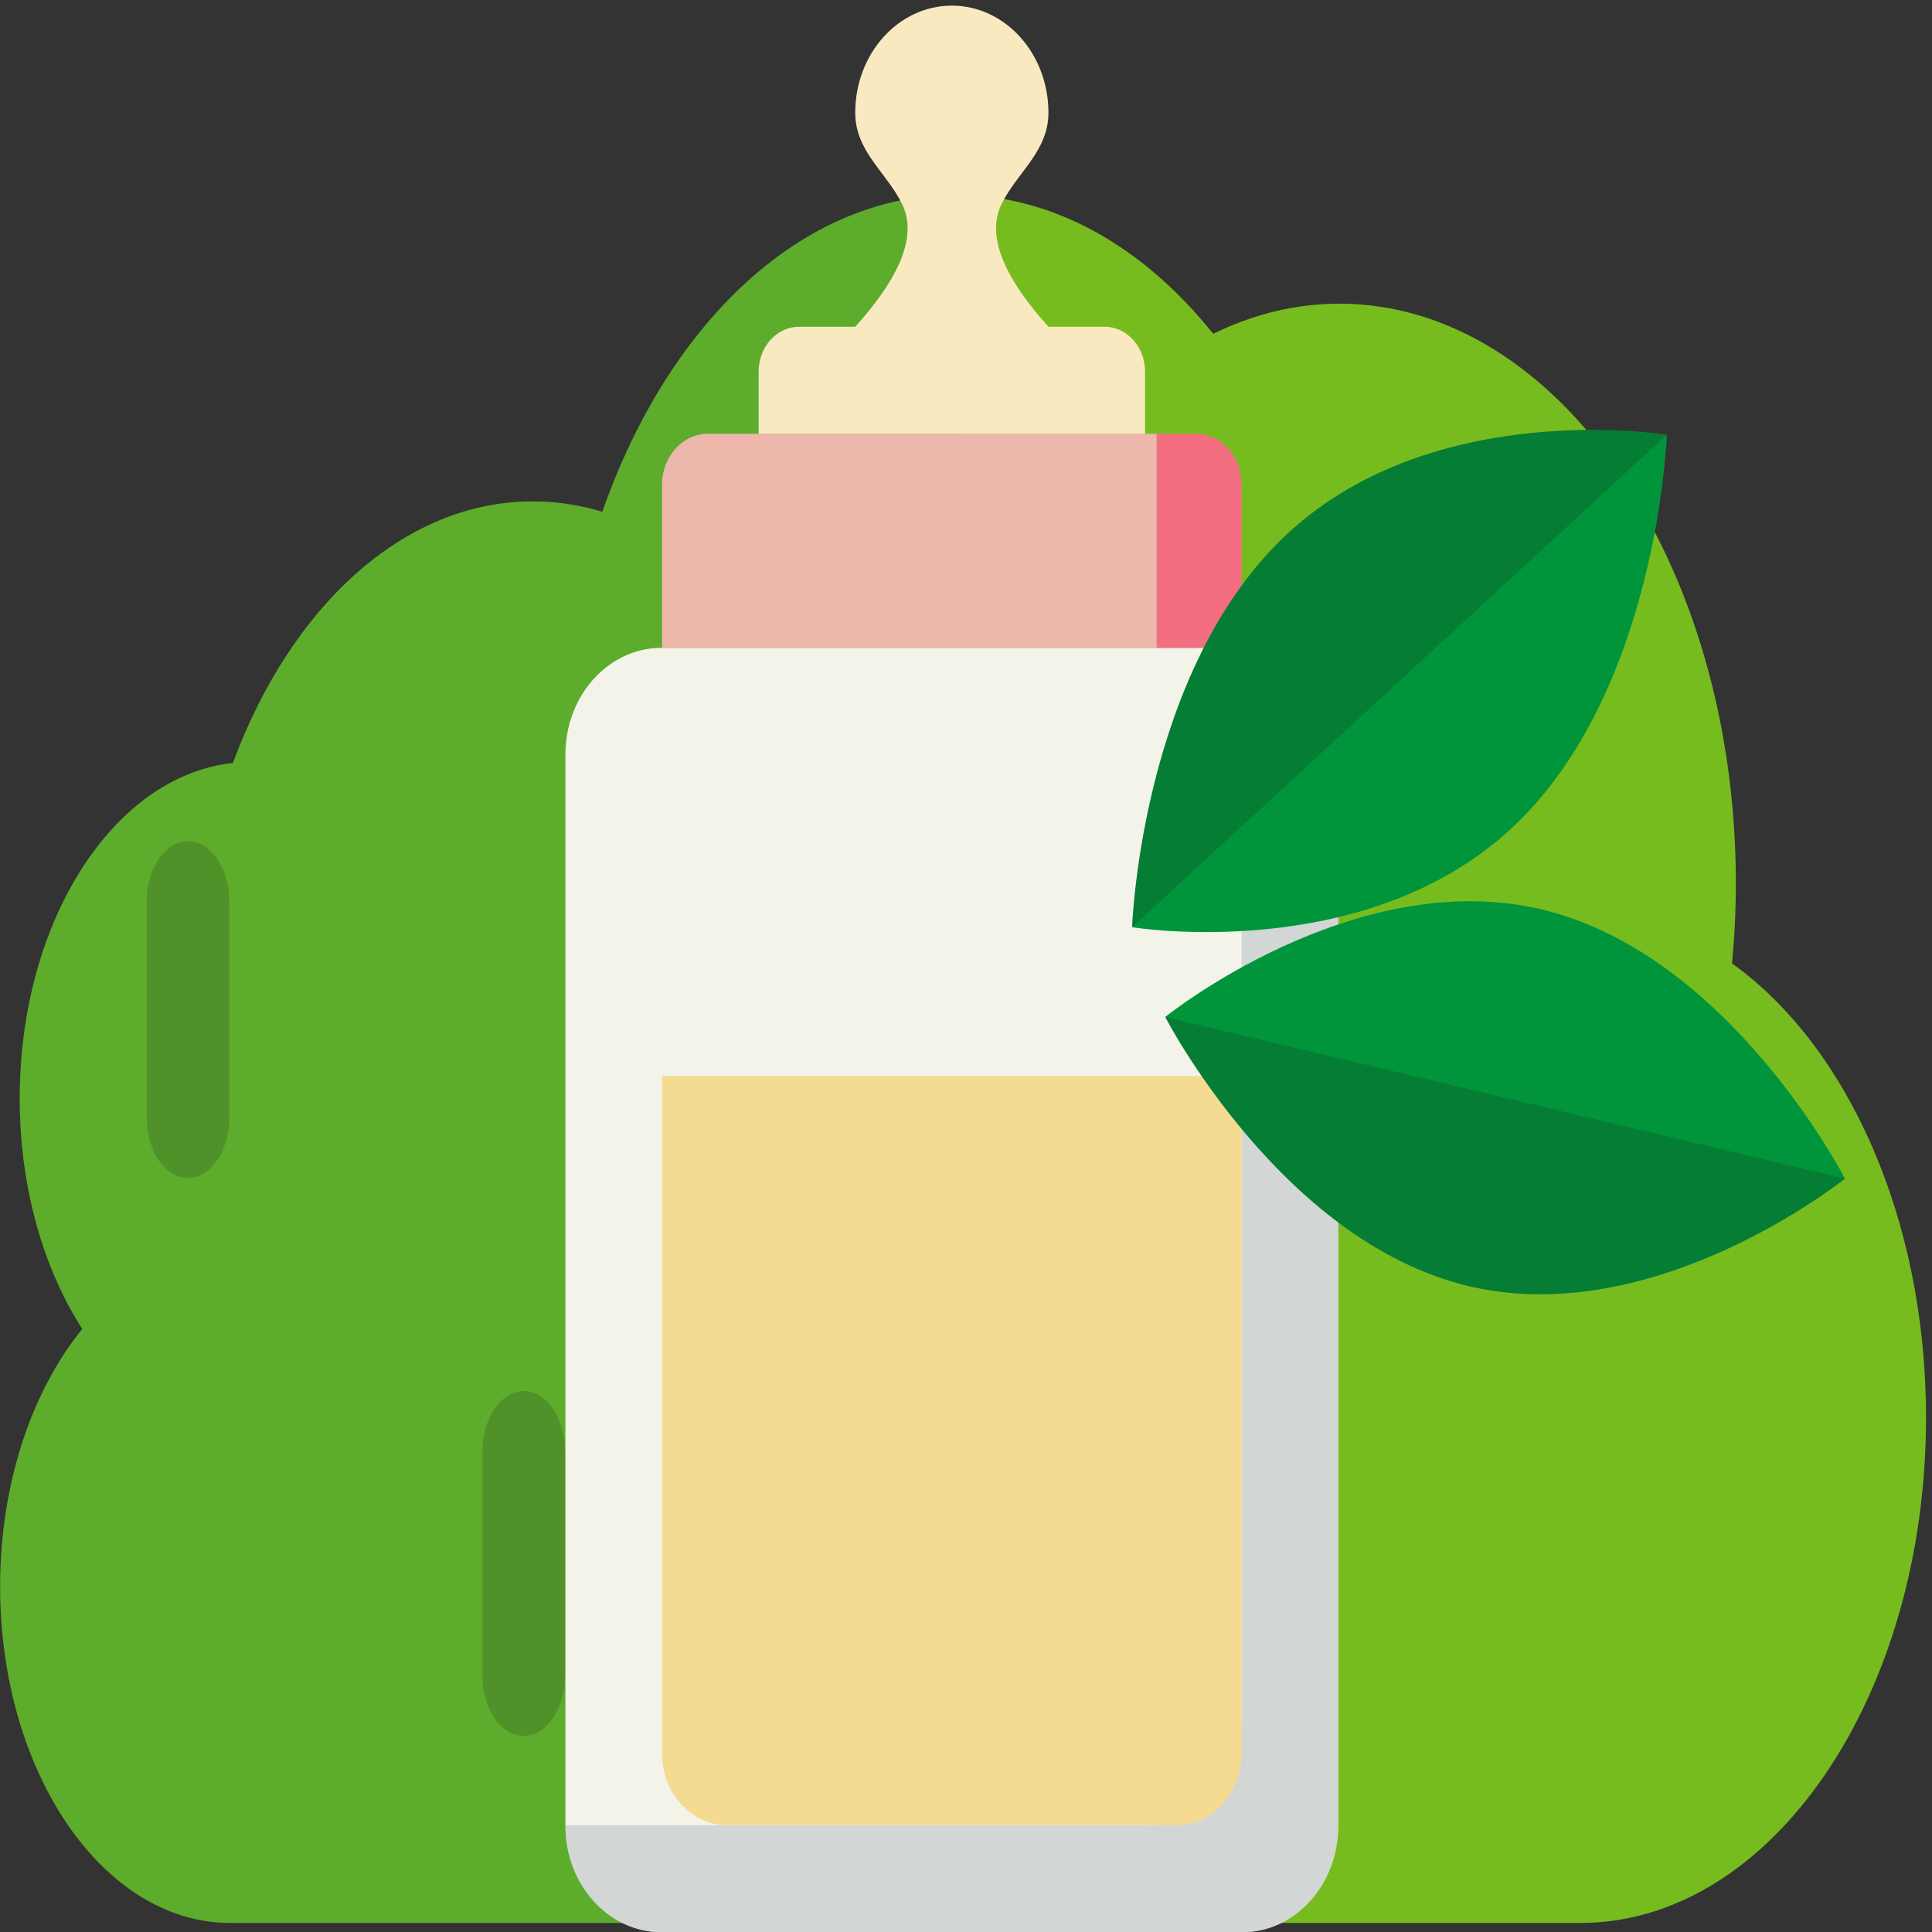 <?xml version="1.0" encoding="UTF-8" standalone="no"?>
<!-- Generator: Adobe Illustrator 18.0.0, SVG Export Plug-In . SVG Version: 6.00 Build 0)  -->

<svg
   xmlns:dc="http://purl.org/dc/elements/1.1/"
   xmlns:cc="http://creativecommons.org/ns#"
   xmlns:rdf="http://www.w3.org/1999/02/22-rdf-syntax-ns#"
   xmlns:svg="http://www.w3.org/2000/svg"
   xmlns="http://www.w3.org/2000/svg"
   xmlns:sodipodi="http://sodipodi.sourceforge.net/DTD/sodipodi-0.dtd"
   xmlns:inkscape="http://www.inkscape.org/namespaces/inkscape"
   version="1.1"
   id="Capa_1"
   x="0px"
   y="0px"
   viewBox="0 0 330 330"
   xml:space="preserve"
   inkscape:version="0.91 r13725"
   sodipodi:docname="logo.svg"
   width="330"
   height="330"><rect x="0" y="0" width="330" height="330" fill="#333333" stroke="none"/><defs
     id="defs5091" /><sodipodi:namedview
     pagecolor="#ffffff"
     bordercolor="#666666"
     borderopacity="1"
     objecttolerance="10"
     gridtolerance="10"
     guidetolerance="10"
     inkscape:pageopacity="0"
     inkscape:pageshadow="2"
     inkscape:window-width="1440"
     inkscape:window-height="800"
     id="namedview5089"
     showgrid="false"
     inkscape:zoom="1.1237522"
     inkscape:cx="140.15596"
     inkscape:cy="95.259184"
     inkscape:window-x="0"
     inkscape:window-y="1"
     inkscape:window-maximized="1"
     inkscape:current-layer="layer3"
     fit-margin-top="0"
     fit-margin-left="0"
     fit-margin-right="0"
     fit-margin-bottom="0" /><g
     inkscape:groupmode="layer"
     id="layer3"
     inkscape:label="other 1"
     style="display:inline"
     transform="translate(13.531,33.999)"><g
       id="g6110"
       transform="matrix(0.794,0,0,1.161,-16.547,-28.603)"><g
         transform="matrix(1.184,0,0,1.184,-94.041,-120.068)"
         id="g6021"><path
           id="path6023"
           d="m 397.328,217.197 c 0.447,-3.248 0.697,-6.559 0.697,-9.93 0,-39.793 -32.258,-72.049 -72.049,-72.049 -8.014,0 -15.711,1.328 -22.912,3.742 -12.588,-10.756 -28.912,-17.266 -46.768,-17.266 -28.029,0 -52.303,16.018 -64.215,39.387 -4.08,-0.848 -8.307,-1.295 -12.639,-1.295 -23.551,0 -44.027,13.152 -54.492,32.51 -21.65,1.576 -38.727,19.623 -38.727,41.674 0,11.09 4.326,21.162 11.373,28.645 -9.127,7.666 -14.932,19.158 -14.932,32.01 0,23.084 18.713,41.797 41.797,41.797 l 245.326,0 c 34.676,0 62.789,-28.111 62.789,-62.789 0.002,-24.797 -14.377,-46.231 -35.248,-56.436 z"
           style="fill:#77bc1f"
           inkscape:connector-curvature="0" /><path
           id="path6025"
           d="m 256.297,121.695 c -28.029,0 -52.303,16.018 -64.215,39.387 -4.08,-0.848 -8.307,-1.295 -12.639,-1.295 -23.551,0 -44.027,13.152 -54.492,32.51 -21.65,1.576 -38.727,19.623 -38.727,41.674 0,11.09 4.326,21.162 11.373,28.645 -9.127,7.666 -14.932,19.158 -14.932,32.01 0,23.084 18.713,41.797 41.797,41.797 l 132.373,0 0,-214.714 c -0.181,-0.002 -0.358,-0.014 -0.538,-0.014 z"
           style="opacity:0.3;fill:#218649"
           inkscape:connector-curvature="0" /></g><g
         transform="matrix(1.184,0,0,1.184,-94.041,-120.068)"
         id="g6045"
         style="opacity:0.2"><path
           id="path6047"
           d="m 116.789,243.848 c -4.143,0 -7.5,-3.357 -7.5,-7.5 l 0,-26.842 c 0,-4.143 3.357,-7.5 7.5,-7.5 4.143,0 7.5,3.357 7.5,7.5 l 0,26.842 c 0,4.142 -3.357,7.5 -7.5,7.5 z"
           style="fill:#222222"
           inkscape:connector-curvature="0" /><path
           id="path6049"
           d="m 177.789,313.176 c -4.143,0 -7.5,-3.357 -7.5,-7.5 l 0,-27.846 c 0,-4.143 3.357,-7.5 7.5,-7.5 4.143,0 7.5,3.357 7.5,7.5 l 0,27.846 c 0,4.142 -3.357,7.5 -7.5,7.5 z"
           style="fill:#222222"
           inkscape:connector-curvature="0" /><path
           id="path6051"
           d="m 269.789,236.559 c -4.143,0 -7.5,-3.357 -7.5,-7.5 l 0,-19.553 c 0,-4.143 3.357,-7.5 7.5,-7.5 4.143,0 7.5,3.357 7.5,7.5 l 0,19.553 c 0,4.142 -3.357,7.5 -7.5,7.5 z"
           style="fill:#222222"
           inkscape:connector-curvature="0" /><path
           id="path6053"
           d="m 233.447,281.852 c -4.143,0 -7.5,-3.357 -7.5,-7.5 l 0,-27.182 c 0,-4.143 3.357,-7.5 7.5,-7.5 4.143,0 7.5,3.357 7.5,7.5 l 0,27.182 c 0,4.142 -3.357,7.5 -7.5,7.5 z"
           style="fill:#222222"
           inkscape:connector-curvature="0" /></g></g></g><g
     id="g5059"
     transform="translate(13.531,33.999)" /><g
     id="g5061"
     transform="translate(13.531,33.999)" /><g
     id="g5063"
     transform="translate(13.531,33.999)" /><g
     id="g5065"
     transform="translate(13.531,33.999)" /><g
     id="g5067"
     transform="translate(13.531,33.999)" /><g
     id="g5069"
     transform="translate(13.531,33.999)" /><g
     id="g5071"
     transform="translate(13.531,33.999)" /><g
     id="g5073"
     transform="translate(13.531,33.999)" /><g
     id="g5075"
     transform="translate(13.531,33.999)" /><g
     id="g5077"
     transform="translate(13.531,33.999)" /><g
     id="g5079"
     transform="translate(13.531,33.999)" /><g
     id="g5081"
     transform="translate(13.531,33.999)" /><g
     id="g5083"
     transform="translate(13.531,33.999)" /><g
     id="g5085"
     transform="translate(13.531,33.999)" /><g
     id="g5087"
     transform="translate(13.531,33.999)" /><g
     inkscape:groupmode="layer"
     id="layer1"
     inkscape:label="bottle"
     transform="translate(13.531,33.999)"><g
       id="g6242"
       transform="matrix(1,0,0,1.108,0.549,-33.035)"><path
         id="path6244"
         d="m 98.917,297 99.166,0 c 9.067,0 16.417,-7.35 16.417,-16.417 l 0,-165.166 C 214.5,106.35 207.15,99 198.083,99 L 98.917,99 C 89.85,99 82.5,106.35 82.5,115.417 l 0,165.166 C 82.5,289.65 89.85,297 98.917,297 Z"
         style="fill:#f3f3e9"
         inkscape:connector-curvature="0" /></g><g
       id="g6246"
       style="opacity:0.6"
       transform="matrix(1,0,0,1.108,0.549,-33.035)"><path
         id="path6248"
         d="m 198.083,99 -0.083,0 0,165.083 c 0,9.067 -7.35,16.417 -16.417,16.417 l -99.083,0 0,0.083 C 82.5,289.65 89.85,297 98.917,297 l 99.167,0 c 9.067,0 16.417,-7.35 16.417,-16.417 l 0,-165.166 C 214.5,106.35 207.15,99 198.083,99 Z"
         style="fill:#bdc3c7"
         inkscape:connector-curvature="0" /></g><g
       id="g6250"
       transform="matrix(1,0,0,1.108,0.549,-33.035)"><g
         id="g6252"><path
           id="path6254"
           d="M 106.833,66 C 102.507,66 99,69.507 99,73.833 L 99,99 l 84.5,0 0,-33 -76.667,0 z"
           style="fill:#edb7ab"
           inkscape:connector-curvature="0" /></g></g><g
       id="g6256"
       transform="matrix(1,0,0,1.108,0.549,-33.035)"><g
         id="g6258"><path
           id="path6260"
           d="M 198,73.833 C 198,69.507 194.493,66 190.167,66 l -6.667,0 0,33 14.5,0 0,-25.167 z"
           style="fill:#f36e81"
           inkscape:connector-curvature="0" /></g></g><g
       id="g6262"
       transform="matrix(1,0,0,1.108,0.549,-33.035)"
       style="fill:#f9e9c0;fill-opacity:1;stroke:none;stroke-opacity:1"><g
         id="g6264"
         style="fill:#f9e9c0;fill-opacity:1;stroke:none;stroke-opacity:1"><path
           id="path6266"
           d="M 174.583,49.5 165,49.5 C 158.693,43.193 154,36.179 156.964,30.645 159.61,25.703 165,22.514 165,16.5 165,7.387 157.613,0 148.5,0 139.387,0 132,7.387 132,16.5 c 0,6.014 5.39,9.203 8.036,14.145 C 143,36.179 138.307,43.193 132,49.5 l -9.583,0 c -3.82,0 -6.917,3.097 -6.917,6.917 l 0,9.583 66,0 0,-9.583 c 0,-3.82 -3.097,-6.917 -6.917,-6.917 z"
           style="fill:#f9e9c0;fill-opacity:1;stroke:none;stroke-opacity:1"
           inkscape:connector-curvature="0" /></g></g><g
       id="g6268"
       transform="matrix(1,0,0,1.108,0.549,-33.035)"><g
         id="g6270"><path
           id="path6272"
           d="m 110.084,280.5 76.833,0 c 6.121,0 11.083,-4.962 11.083,-11.083 L 198,165 l -99,0 0,104.417 c 0,6.121 4.962,11.083 11.084,11.083 z"
           style="fill:#f5db91"
           inkscape:connector-curvature="0" /></g></g><g
       id="g6274"
       transform="translate(284.869,151.17)" /><g
       id="g6276"
       transform="translate(284.869,151.17)" /><g
       id="g6278"
       transform="translate(284.869,151.17)" /><g
       id="g6280"
       transform="translate(284.869,151.17)" /><g
       id="g6282"
       transform="translate(284.869,151.17)" /><g
       id="g6284"
       transform="translate(284.869,151.17)" /><g
       id="g6286"
       transform="translate(284.869,151.17)" /><g
       id="g6288"
       transform="translate(284.869,151.17)" /><g
       id="g6290"
       transform="translate(284.869,151.17)" /><g
       id="g6292"
       transform="translate(284.869,151.17)" /><g
       id="g6294"
       transform="translate(284.869,151.17)" /><g
       id="g6296"
       transform="translate(284.869,151.17)" /><g
       id="g6298"
       transform="translate(284.869,151.17)" /><g
       id="g6300"
       transform="translate(284.869,151.17)" /><g
       id="g6302"
       transform="translate(284.869,151.17)" /></g><g
     inkscape:groupmode="layer"
     id="layer2"
     inkscape:label="other"
     transform="translate(13.531,33.999)"><g
       id="g5760"
       transform="matrix(0.642,1.101,-0.994,0.712,177.623,-344.817)"><path
         inkscape:connector-curvature="0"
         style="fill:#00953a"
         d="m 367.26,177.16 c 19.596,-19.6 17.742,-53.227 17.742,-53.227 0,0 -33.631,-1.855 -53.227,17.74 -19.598,19.598 -17.744,53.229 -17.744,53.229 0,0 33.629,1.856 53.229,-17.742 z"
         id="path5762" /><path
         inkscape:connector-curvature="0"
         style="opacity:0.2;fill:#222222"
         d="m 314.031,194.902 c 0,0 33.629,1.855 53.228,-17.742 19.596,-19.6 17.742,-53.227 17.742,-53.227 l -70.97,70.969 z"
         id="path5764" /></g><g
       id="g5766"
       transform="matrix(0.756,1.009,-0.91,0.838,129.34,-346.398)"><path
         inkscape:connector-curvature="0"
         style="fill:#00953a"
         d="m 278.268,146.34 c 0,-27.717 25.09,-50.184 25.09,-50.184 0,0 25.092,22.467 25.092,50.182 0,27.715 -25.092,50.184 -25.092,50.184 0,0 -25.09,-22.467 -25.09,-50.182 z"
         id="path5768" /><path
         inkscape:connector-curvature="0"
         style="opacity:0.2;fill:#222222"
         d="m 303.358,196.521 c 0,0 -25.09,-22.467 -25.09,-50.182 0,-27.717 25.09,-50.184 25.09,-50.184 l 0,100.366 z"
         id="path5770" /></g></g></svg>